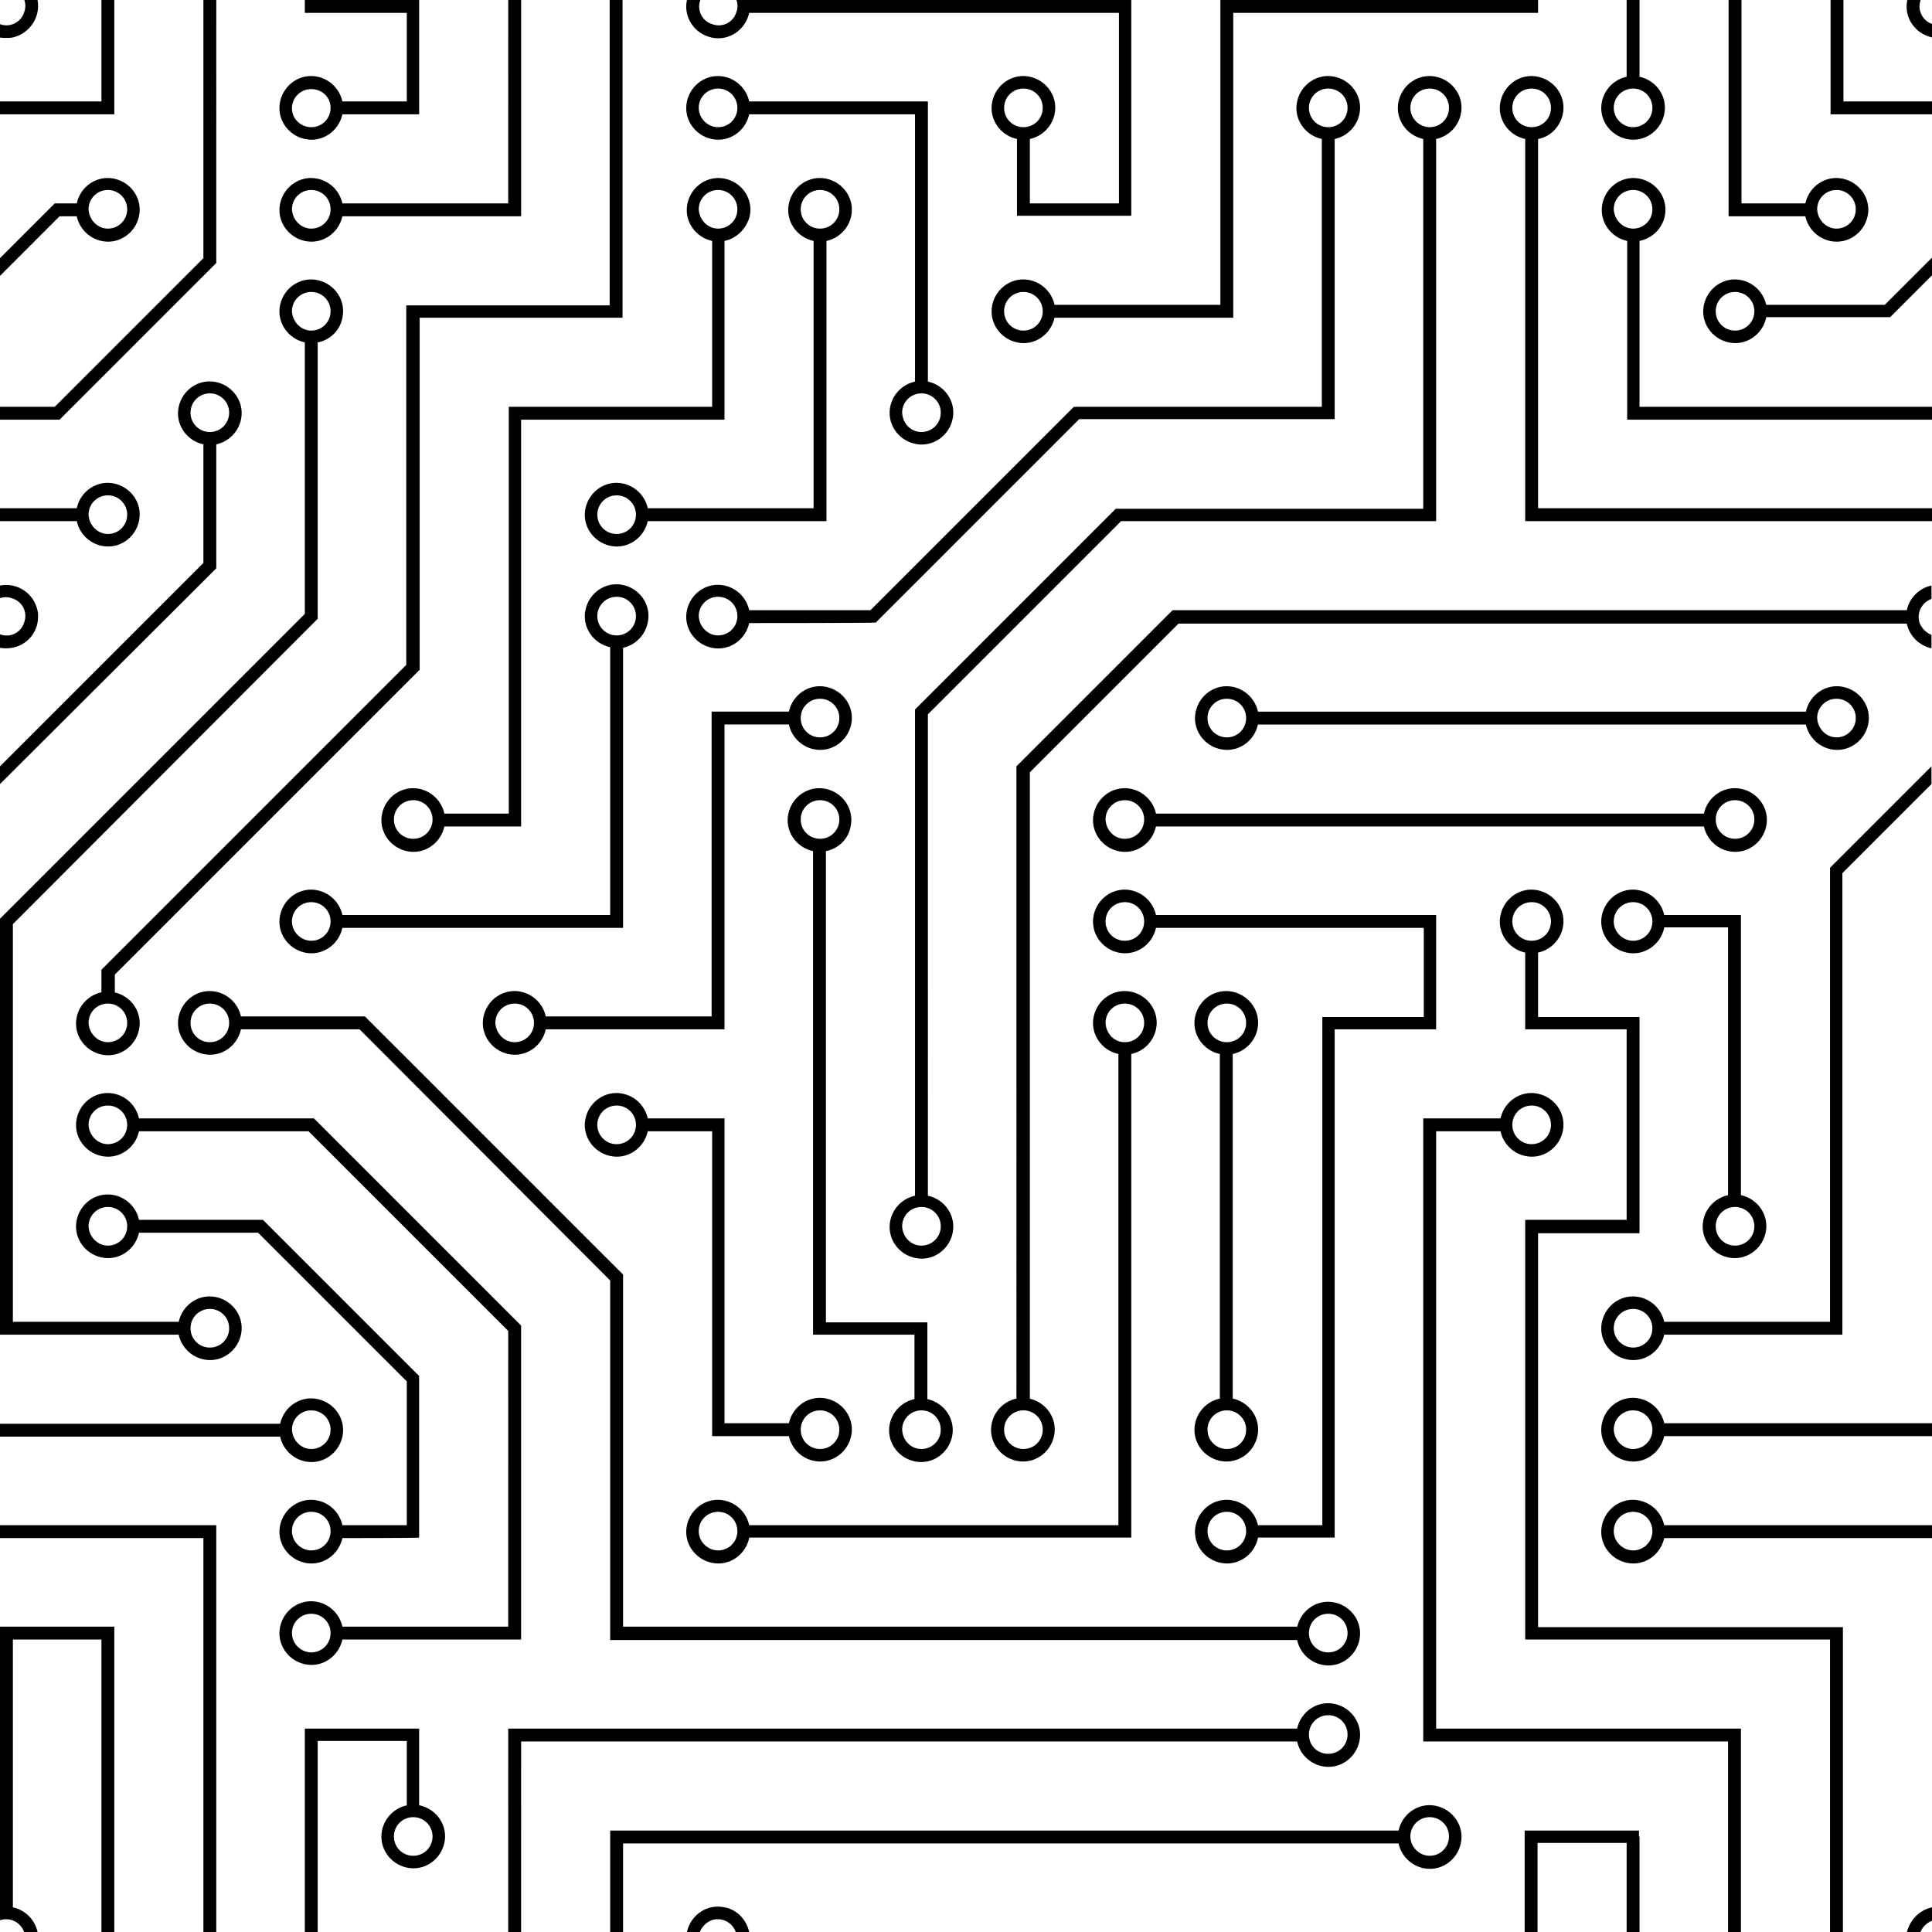 <?xml version="1.0" encoding="utf-8"?>
<!-- Generator: Adobe Illustrator 19.0.0, SVG Export Plug-In . SVG Version: 6.00 Build 0)  -->
<svg version="1.0" id="Layer_1" xmlns="http://www.w3.org/2000/svg" xmlns:xlink="http://www.w3.org/1999/xlink" x="0px" y="0px"
	 viewBox="0 0 360 360" style="enable-background:new 0 0 360 360;" xml:space="preserve">
<path id="XMLID_2_" d="M52.2,265.3c0.7-3.2,3.8-5.3,7-4.6s5.3,3.8,4.6,7c-0.7,3.2-3.8,5.3-7,4.6c-2.3-0.5-4.1-2.3-4.6-4.6H0v-2.4
	H52.2z M241.7,322.1c0.7-3.2,3.8-5.3,7-4.6c3.2,0.7,5.3,3.8,4.6,7c-0.7,3.2-3.8,5.3-7,4.6c-2.3-0.5-4.1-2.3-4.6-4.6H97.1v-2.4H241.7
	z M310.1,267.6c-0.7,3.2-3.8,5.3-7,4.6c-3.2-0.7-5.3-3.8-4.6-7s3.8-5.3,7-4.6c2.3,0.5,4.1,2.3,4.6,4.6H360v2.4H310.1z M310.1,286.6
	c-0.7,3.2-3.8,5.3-7,4.6s-5.3-3.8-4.6-7c0.7-3.2,3.8-5.3,7-4.6c2.3,0.5,4.1,2.3,4.6,4.6H360v2.4H310.1z M317.5,151.6
	c0.7-3.2,3.8-5.3,7-4.6c3.2,0.7,5.3,3.8,4.6,7c-0.7,3.2-3.8,5.3-7,4.6c-2.3-0.5-4.1-2.3-4.6-4.6H215.4c-0.7,3.2-3.8,5.3-7,4.6
	c-3.2-0.7-5.3-3.8-4.6-7c0.7-3.2,3.8-5.3,7-4.6c2.3,0.5,4.1,2.3,4.6,4.6H317.5z M14.3,94.7c0.7-3.2,3.8-5.3,7-4.6s5.3,3.8,4.6,7
	s-3.8,5.3-7,4.6c-2.3-0.5-4.1-2.3-4.6-4.6H0v-2.4C0,94.7,14.3,94.7,14.3,94.7z M234.4,135c-0.7,3.2-3.8,5.3-7,4.6
	c-3.2-0.7-5.3-3.8-4.6-7c0.7-3.2,3.8-5.3,7-4.6c2.3,0.5,4.1,2.3,4.6,4.6h102.1c0.7-3.2,3.8-5.3,7-4.6c3.2,0.7,5.3,3.8,4.6,7
	c-0.7,3.2-3.8,5.3-7,4.6c-2.3-0.5-4.1-2.3-4.6-4.6H234.4z M305.5,14.3c3.2,0.7,5.3,3.8,4.6,7s-3.8,5.3-7,4.6c-3.2-0.7-5.3-3.8-4.6-7
	c0.5-2.3,2.3-4.1,4.6-4.6V0h2.4V14.3z M229.7,260.6c3.2,0.7,5.3,3.8,4.6,7c-0.7,3.2-3.8,5.3-7,4.6c-3.2-0.7-5.3-3.8-4.6-7
	c0.5-2.3,2.3-4.1,4.6-4.6v-64.2c-3.2-0.7-5.3-3.8-4.6-7s3.8-5.3,7-4.6c3.2,0.7,5.3,3.8,4.6,7c-0.5,2.3-2.3,4.1-4.6,4.6V260.6z
	 M286.6,25.9v68.8H360v2.4h-75.8V25.9c-3.2-0.7-5.3-3.8-4.6-7c0.7-3.2,3.8-5.3,7-4.6c3.2,0.7,5.3,3.8,4.6,7
	C290.7,23.6,288.9,25.5,286.6,25.9z M305.5,44.9v30.9H360v2.4h-56.8V44.9c-3.2-0.7-5.3-3.8-4.6-7s3.8-5.3,7-4.6
	c3.2,0.7,5.3,3.8,4.6,7C309.7,42.6,307.9,44.4,305.5,44.9z M153.9,158.6v87.8h18.9v14.3c3.2,0.7,5.3,3.8,4.6,7
	c-0.7,3.2-3.8,5.3-7,4.6c-3.2-0.7-5.3-3.8-4.6-7c0.5-2.3,2.3-4.1,4.6-4.6v-12h-18.9v-90.1c-3.2-0.7-5.3-3.8-4.6-7
	c0.7-3.2,3.8-5.3,7-4.6c3.2,0.7,5.3,3.8,4.6,7C158.1,156.3,156.3,158.1,153.9,158.6L153.9,158.6z M147,132.6c0.7-3.2,3.8-5.3,7-4.6
	s5.3,3.8,4.6,7c-0.7,3.2-3.8,5.3-7,4.6c-2.3-0.5-4.1-2.3-4.6-4.6h-12v56.8h-33.3c-0.7,3.2-3.8,5.3-7,4.6s-5.3-3.8-4.6-7
	c0.7-3.2,3.8-5.3,7-4.6c2.3,0.5,4.1,2.3,4.6,4.6h30.9v-56.8C132.6,132.6,147,132.6,147,132.6z M139.6,286.6c-0.7,3.2-3.8,5.3-7,4.6
	c-3.2-0.7-5.3-3.8-4.6-7c0.7-3.2,3.8-5.3,7-4.6c2.3,0.5,4.1,2.3,4.6,4.6h68.8v-87.8c-3.2-0.7-5.3-3.8-4.6-7c0.7-3.2,3.8-5.3,7-4.6
	c3.2,0.7,5.3,3.8,4.6,7c-0.5,2.3-2.3,4.1-4.6,4.6v90.1H139.6z M120.7,210.8c-0.7,3.2-3.8,5.3-7,4.6c-3.2-0.7-5.3-3.8-4.6-7
	c0.7-3.2,3.8-5.3,7-4.6c2.3,0.5,4.1,2.3,4.6,4.6H135v56.8h12c0.7-3.2,3.8-5.3,7-4.6s5.3,3.8,4.6,7c-0.7,3.2-3.8,5.3-7,4.6
	c-2.3-0.5-4.1-2.3-4.6-4.6h-14.3v-56.8H120.7z M78.2,336.4c3.2,0.7,5.3,3.8,4.6,7s-3.8,5.3-7,4.6c-3.2-0.7-5.3-3.8-4.6-7
	c0.5-2.3,2.3-4.1,4.6-4.6v-12H59.2V360h-2.4v-37.9h21.3V336.4z M279.6,208.4c0.7-3.2,3.8-5.3,7-4.6c3.2,0.7,5.3,3.8,4.6,7
	c-0.7,3.2-3.8,5.3-7,4.6c-2.3-0.5-4.1-2.3-4.6-4.6h-12v111.3h56.8V360h-2.4v-35.5h-56.8V208.4H279.6z M310.1,172.9
	c-0.7,3.2-3.8,5.3-7,4.6c-3.2-0.7-5.3-3.8-4.6-7c0.7-3.2,3.8-5.3,7-4.6c2.3,0.5,4.1,2.3,4.6,4.6h14.3v52.2c3.2,0.7,5.3,3.8,4.6,7
	c-0.7,3.2-3.8,5.3-7,4.6c-3.2-0.7-5.3-3.8-4.6-7c0.5-2.3,2.3-4.1,4.6-4.6v-49.9H310.1z M234.4,286.6c-0.7,3.2-3.8,5.3-7,4.6
	c-3.2-0.7-5.3-3.8-4.6-7c0.7-3.2,3.8-5.3,7-4.6c2.3,0.5,4.1,2.3,4.6,4.6h12v-94.7h18.9v-16.6h-49.9c-0.7,3.2-3.8,5.3-7,4.6
	c-3.2-0.7-5.3-3.8-4.6-7c0.7-3.2,3.8-5.3,7-4.6c2.3,0.5,4.1,2.3,4.6,4.6h52.2v21.3h-18.9v94.7H234.4z M336.4,37.9
	c0.7-3.2,3.8-5.3,7-4.6c3.2,0.7,5.3,3.8,4.6,7c-0.7,3.2-3.8,5.3-7,4.6c-2.3-0.5-4.1-2.3-4.6-4.6h-14.3V0h2.4v37.9H336.4L336.4,37.9z
	 M116.1,120.7v52.2H63.8c-0.7,3.2-3.8,5.3-7,4.6c-3.2-0.7-5.3-3.8-4.6-7c0.7-3.2,3.8-5.3,7-4.6c2.3,0.5,4.1,2.3,4.6,4.6h49.9v-49.9
	c-3.2-0.7-5.3-3.8-4.6-7c0.7-3.2,3.8-5.3,7-4.6c3.2,0.7,5.3,3.8,4.6,7C120.2,118.4,118.4,120.2,116.1,120.7z M63.8,40.3
	c-0.7,3.2-3.8,5.3-7,4.6c-3.2-0.7-5.3-3.8-4.6-7c0.7-3.2,3.8-5.3,7-4.6c2.3,0.5,4.1,2.3,4.6,4.6h30.9V0h2.4v40.3H63.8z M135,44.9
	v33.3H97.1v75.8H82.8c-0.7,3.2-3.8,5.3-7,4.6c-3.2-0.7-5.3-3.8-4.6-7c0.7-3.2,3.8-5.3,7-4.6c2.3,0.5,4.1,2.3,4.6,4.6h12V75.8h37.9
	V44.9c-3.2-0.7-5.3-3.8-4.6-7c0.7-3.2,3.8-5.3,7-4.6c3.2,0.7,5.3,3.8,4.6,7C139.1,42.6,137.3,44.4,135,44.9z M120.7,97.1
	c-0.7,3.2-3.8,5.3-7,4.6c-3.2-0.7-5.3-3.8-4.6-7c0.7-3.2,3.8-5.3,7-4.6c2.3,0.5,4.1,2.3,4.6,4.6h30.9V44.9c-3.2-0.7-5.3-3.8-4.6-7
	s3.8-5.3,7-4.6c3.2,0.7,5.3,3.8,4.6,7c-0.5,2.3-2.3,4.1-4.6,4.6v52.2H120.7z M139.6,21.3c-0.7,3.2-3.8,5.3-7,4.6
	c-3.2-0.7-5.3-3.8-4.6-7s3.8-5.3,7-4.6c2.3,0.5,4.1,2.3,4.6,4.6h33.3v52.2c3.2,0.7,5.3,3.8,4.6,7c-0.7,3.2-3.8,5.3-7,4.6
	c-3.2-0.7-5.3-3.8-4.6-7c0.5-2.3,2.3-4.1,4.6-4.6V21.3H139.6z M260.6,341.1c0.7-3.2,3.8-5.3,7-4.6c3.2,0.7,5.3,3.8,4.6,7
	s-3.8,5.3-7,4.6c-2.3-0.5-4.1-2.3-4.6-4.6H116.1V360h-2.4v-18.9H260.6z M286.6,177.5v12h18.9v40.3h-18.9v73.4h56.8V360h-2.4v-54.5
	h-56.8v-78.2h18.9v-35.5h-18.9v-14.3c-3.2-0.7-5.3-3.8-4.6-7c0.7-3.2,3.8-5.3,7-4.6c3.2,0.7,5.3,3.8,4.6,7
	C290.7,175.2,288.9,177,286.6,177.5z M63.8,21.3c-0.7,3.2-3.8,5.3-7,4.6c-3.2-0.7-5.3-3.8-4.6-7c0.7-3.2,3.8-5.3,7-4.6
	c2.3,0.5,4.1,2.3,4.6,4.6h12V2.4H56.8V0h21.3v21.3H63.8z M196.5,59.2c-0.7,3.2-3.8,5.3-7,4.6c-3.2-0.7-5.3-3.8-4.6-7
	c0.7-3.2,3.8-5.3,7-4.6c2.3,0.5,4.1,2.3,4.6,4.6h30.9V0h59.2v2.4h-56.8v56.8H196.5z M139.6,2.4c-0.7,3.2-3.8,5.3-7,4.6
	c-3.2-0.7-5.3-3.8-4.6-7h2.5c-0.7,1.9,0.3,3.9,2.2,4.5c1.9,0.7,3.9-0.3,4.5-2.2c0.3-0.8,0.3-1.6,0-2.4h73.6v40.3h-21.3V25.9
	c-3.2-0.7-5.3-3.8-4.6-7c0.7-3.2,3.8-5.3,7-4.6c3.2,0.7,5.3,3.8,4.6,7c-0.5,2.3-2.3,4.1-4.6,4.6v12h16.6V2.4
	C208.4,2.4,139.6,2.4,139.6,2.4z M139.6,116.1c-0.7,3.2-3.8,5.3-7,4.6s-5.3-3.8-4.6-7c0.7-3.2,3.8-5.3,7-4.6
	c2.3,0.5,4.1,2.3,4.6,4.6h22.6l37.9-37.9h46.2V25.9c-3.2-0.7-5.3-3.8-4.6-7c0.7-3.2,3.8-5.3,7-4.6c3.2,0.7,5.3,3.8,4.6,7
	c-0.5,2.3-2.3,4.1-4.6,4.6v52.2h-47.6l-37.9,37.9C163.2,116.1,139.6,116.1,139.6,116.1z M172.9,222.8c3.2,0.7,5.3,3.8,4.6,7
	c-0.7,3.2-3.8,5.3-7,4.6c-3.2-0.7-5.3-3.8-4.6-7c0.5-2.3,2.3-4.1,4.6-4.6v-90.6l37.4-37.4h57.3V25.9c-3.2-0.7-5.3-3.8-4.6-7
	s3.8-5.3,7-4.6c3.2,0.7,5.3,3.8,4.6,7c-0.5,2.3-2.3,4.1-4.6,4.6v71.2h-58.7l-36,36V222.8z M191.8,260.6c3.2,0.7,5.3,3.8,4.6,7
	s-3.8,5.3-7,4.6c-3.2-0.7-5.3-3.8-4.6-7c0.5-2.3,2.3-4.1,4.6-4.6V142.8l29.1-29.1h136.8c0.5-2.3,2.3-4.1,4.6-4.6v2.5
	c-1.9,0.7-2.8,2.7-2.2,4.5c0.4,1,1.2,1.8,2.2,2.2v2.5c-2.3-0.5-4.1-2.3-4.6-4.6H219.6l-27.7,27.7V260.6z M21.3,184.9
	c3.2,0.7,5.3,3.8,4.6,7c-0.7,3.2-3.8,5.3-7,4.6c-3.2-0.7-5.3-3.8-4.6-7c0.5-2.3,2.3-4.1,4.6-4.6v-4.2l56.8-56.8v-67h37.9V0h2.4v59.2
	H78.2v65.6l-56.8,56.8V184.9z M59.2,63.8v51.5L2.4,172.2v74.1h30.9c0.7-3.2,3.8-5.3,7-4.6c3.2,0.7,5.3,3.8,4.6,7
	c-0.7,3.2-3.8,5.3-7,4.6c-2.3-0.5-4.1-2.3-4.6-4.6H0v-77.5l56.8-56.8V63.8c-3.2-0.7-5.3-3.8-4.6-7c0.7-3.2,3.8-5.3,7-4.6
	c3.2,0.7,5.3,3.8,4.6,7C63.4,61.5,61.5,63.4,59.2,63.8z M40.3,82.8v23.1L0,146.1v-3.3l37.9-37.9V82.8c-3.2-0.7-5.3-3.8-4.6-7
	c0.7-3.2,3.8-5.3,7-4.6c3.2,0.7,5.3,3.8,4.6,7C44.4,80.5,42.6,82.3,40.3,82.8z M14.3,37.9c0.7-3.2,3.8-5.3,7-4.6
	c3.2,0.7,5.3,3.8,4.6,7c-0.7,3.2-3.8,5.3-7,4.6c-2.3-0.5-4.1-2.3-4.6-4.6h-3.2L0,51.4v-3.3l10.2-10.2H14.3z M329.1,59.2
	c-0.7,3.2-3.8,5.3-7,4.6c-3.2-0.7-5.3-3.8-4.6-7c0.7-3.2,3.8-5.3,7-4.6c2.3,0.5,4.1,2.3,4.6,4.6h22.1l8.8-8.8v3.3l-7.8,7.8H329.1z
	 M310.1,248.7c-0.7,3.2-3.8,5.3-7,4.6c-3.2-0.7-5.3-3.8-4.6-7c0.7-3.2,3.8-5.3,7-4.6c2.3,0.5,4.1,2.3,4.6,4.6h30.9v-84.6l18.9-18.9
	v3.3l-16.6,16.6v86H310.1z M63.8,286.6c-0.7,3.2-3.8,5.3-7,4.6s-5.3-3.8-4.6-7c0.7-3.2,3.8-5.3,7-4.6c2.3,0.5,4.1,2.3,4.6,4.6h12
	v-26.8l-27.7-27.7H25.9c-0.7,3.2-3.8,5.3-7,4.6c-3.2-0.7-5.3-3.8-4.6-7c0.7-3.2,3.8-5.3,7-4.6c2.3,0.5,4.1,2.3,4.6,4.6H49l29.1,29.1
	v30.1C78.2,286.6,63.8,286.6,63.8,286.6z M241.7,303.2c0.7-3.2,3.8-5.3,7-4.6c3.2,0.7,5.3,3.8,4.6,7c-0.7,3.2-3.8,5.3-7,4.6
	c-2.3-0.5-4.1-2.3-4.6-4.6h-128v-67L67,191.8H44.9c-0.7,3.2-3.8,5.3-7,4.6s-5.3-3.8-4.6-7c0.7-3.2,3.8-5.3,7-4.6
	c2.3,0.5,4.1,2.3,4.6,4.6H68l48.1,48.1v65.6H241.7L241.7,303.2z M63.8,305.5c-0.7,3.2-3.8,5.3-7,4.6s-5.3-3.8-4.6-7
	c0.7-3.2,3.8-5.3,7-4.6c2.3,0.5,4.1,2.3,4.6,4.6h30.9V248l-37.2-37.2H25.9c-0.7,3.2-3.8,5.3-7,4.6c-3.2-0.7-5.3-3.8-4.6-7
	c0.7-3.2,3.8-5.3,7-4.6c2.3,0.5,4.1,2.3,4.6,4.6h32.6L97.1,247v58.5C97.1,305.5,63.8,305.5,63.8,305.5z M40.3,47.1V49L11.1,78.2H0
	v-2.4h10.2l27.7-27.7V0h2.4V47.1z M2.4,355.4c2.3,0.5,4.1,2.3,4.6,4.6H4.5c-0.7-1.9-2.7-2.8-4.5-2.2c0,0,0,0,0,0v-54.7h21.3V360
	h-2.4v-54.5H2.4V355.4z M40.3,285.4V360h-2.4v-73.4H0v-2.4h40.3V285.4z M20.1,21.3H0v-2.4h18.9V0h2.4v21.3H20.1z M343.4,18.9H360
	v2.4h-18.9V0h2.4V18.9z M305.5,342.2V360h-2.4v-16.6h-16.6V360h-2.4v-18.9h21.3V342.2z M0,109.1c3.2-0.6,6.3,1.4,7,4.7
	c0.1,0.4,0.1,0.8,0.1,1.1c0,3.3-2.6,5.9-5.9,5.9c-0.4,0-0.8,0-1.2-0.1v-2.5c1.9,0.7,3.9-0.3,4.5-2.2c0.7-1.9-0.3-3.9-2.2-4.5
	c-0.8-0.3-1.6-0.3-2.4,0V109.1z M94.7,322.1h2.4V360h-2.4V322.1z M139.6,360h-2.5c-0.7-1.9-2.7-2.8-4.5-2.2c-1,0.4-1.8,1.2-2.2,2.2
	H128c0.7-3.2,3.8-5.3,7-4.6C137.3,355.8,139.1,357.7,139.6,360z M7,0c0.6,3.2-1.5,6.3-4.7,7C1.5,7.1,0.8,7.1,0,7V4.5
	c1.8,0.7,3.9-0.3,4.5-2.2c0.3-0.8,0.3-1.6,0-2.4H7z M355.4,0h2.5c-0.7,1.8,0.3,3.9,2.2,4.5c0,0,0,0,0,0V7
	C356.8,6.3,354.7,3.2,355.4,0C355.4,0,355.4,0,355.4,0z M360,355.4v2.5c-1,0.4-1.8,1.2-2.2,2.2h-2.5
	C355.9,357.7,357.7,355.9,360,355.4z M114.9,118.4c2,0,3.6-1.6,3.6-3.6c0-2-1.6-3.6-3.6-3.6c-2,0-3.6,1.6-3.6,3.6
	C111.3,116.8,112.9,118.4,114.9,118.4z M114.9,99.5c2,0,3.6-1.6,3.6-3.6c0-2-1.6-3.6-3.6-3.6c-2,0-3.6,1.6-3.6,3.6
	C111.3,97.9,112.9,99.5,114.9,99.5z M133.8,118.4c2,0,3.6-1.6,3.6-3.6c0-2-1.6-3.6-3.6-3.6c-2,0-3.6,1.6-3.6,3.6
	C130.3,116.8,131.9,118.4,133.8,118.4z M152.8,137.4c2,0,3.6-1.6,3.6-3.6c0-2-1.6-3.6-3.6-3.6c-2,0-3.6,1.6-3.6,3.6
	C149.2,135.8,150.8,137.4,152.8,137.4z M152.8,156.3c2,0,3.6-1.6,3.6-3.6c0-2-1.6-3.6-3.6-3.6c-2,0-3.6,1.6-3.6,3.6
	C149.2,154.7,150.8,156.3,152.8,156.3z M95.9,194.2c2,0,3.6-1.6,3.6-3.6c0-2-1.6-3.6-3.6-3.6c-2,0-3.6,1.6-3.6,3.6
	C92.4,192.6,94,194.2,95.9,194.2z M114.9,213.2c2,0,3.6-1.6,3.6-3.6c0-2-1.6-3.6-3.6-3.6c-2,0-3.6,1.6-3.6,3.6
	C111.3,211.6,112.9,213.2,114.9,213.2z M152.8,270c2,0,3.6-1.6,3.6-3.6c0-2-1.6-3.6-3.6-3.6c-2,0-3.6,1.6-3.6,3.6
	C149.2,268.4,150.8,270,152.8,270z M133.8,288.9c2,0,3.6-1.6,3.6-3.6s-1.6-3.6-3.6-3.6c-2,0-3.6,1.6-3.6,3.6
	S131.9,288.9,133.8,288.9z M171.7,270c2,0,3.6-1.6,3.6-3.6c0-2-1.6-3.6-3.6-3.6s-3.6,1.6-3.6,3.6C168.2,268.4,169.7,270,171.7,270z
	 M171.7,232.1c2,0,3.6-1.6,3.6-3.6c0-2-1.6-3.6-3.6-3.6s-3.6,1.6-3.6,3.6C168.2,230.5,169.7,232.1,171.7,232.1z M190.7,270
	c2,0,3.6-1.6,3.6-3.6c0-2-1.6-3.6-3.6-3.6c-2,0-3.6,1.6-3.6,3.6C187.1,268.4,188.7,270,190.7,270z M228.6,288.9c2,0,3.6-1.6,3.6-3.6
	s-1.6-3.6-3.6-3.6c-2,0-3.6,1.6-3.6,3.6S226.6,288.9,228.6,288.9z M228.6,270c2,0,3.6-1.6,3.6-3.6c0-2-1.6-3.6-3.6-3.6
	c-2,0-3.6,1.6-3.6,3.6C225,268.4,226.6,270,228.6,270z M209.6,194.2c2,0,3.6-1.6,3.6-3.6c0-2-1.6-3.6-3.6-3.6c-2,0-3.6,1.6-3.6,3.6
	C206.1,192.6,207.6,194.2,209.6,194.2z M228.6,194.2c2,0,3.6-1.6,3.6-3.6c0-2-1.6-3.6-3.6-3.6c-2,0-3.6,1.6-3.6,3.6
	C225,192.6,226.6,194.2,228.6,194.2z M247.5,307.9c2,0,3.6-1.6,3.6-3.6s-1.6-3.6-3.6-3.6s-3.6,1.6-3.6,3.6S245.5,307.9,247.5,307.9z
	 M247.5,326.8c2,0,3.6-1.6,3.6-3.6c0-2-1.6-3.6-3.6-3.6s-3.6,1.6-3.6,3.6C243.9,325.3,245.5,326.8,247.5,326.8z M266.4,345.8
	c2,0,3.6-1.6,3.6-3.6s-1.6-3.6-3.6-3.6l0,0c-2,0-3.6,1.6-3.6,3.6S264.5,345.8,266.4,345.8z M285.4,175.3c2,0,3.6-1.6,3.6-3.6
	s-1.6-3.6-3.6-3.6s-3.6,1.6-3.6,3.6S283.4,175.3,285.4,175.3z M285.4,213.2c2,0,3.6-1.6,3.6-3.6c0-2-1.6-3.6-3.6-3.6
	s-3.6,1.6-3.6,3.6C281.8,211.6,283.4,213.2,285.4,213.2z M304.3,175.3c2,0,3.6-1.6,3.6-3.6s-1.6-3.6-3.6-3.6s-3.6,1.6-3.6,3.6
	S302.4,175.3,304.3,175.3z M323.3,156.3c2,0,3.6-1.6,3.6-3.6c0-2-1.6-3.6-3.6-3.6c-2,0-3.6,1.6-3.6,3.6
	C319.7,154.7,321.3,156.3,323.3,156.3z M209.6,156.3c2,0,3.6-1.6,3.6-3.6c0-2-1.6-3.6-3.6-3.6c-2,0-3.6,1.6-3.6,3.6
	C206.1,154.7,207.6,156.3,209.6,156.3z M209.6,175.3c2,0,3.6-1.6,3.6-3.6s-1.6-3.6-3.6-3.6c-2,0-3.6,1.6-3.6,3.6
	S207.6,175.3,209.6,175.3z M228.6,137.4c2,0,3.6-1.6,3.6-3.6c0-2-1.6-3.6-3.6-3.6c-2,0-3.6,1.6-3.6,3.6
	C225,135.8,226.6,137.4,228.6,137.4z M342.2,137.4c2,0,3.6-1.6,3.6-3.6c0-2-1.6-3.6-3.6-3.6s-3.6,1.6-3.6,3.6
	C338.7,135.8,340.3,137.4,342.2,137.4z M323.3,61.6c2,0,3.6-1.6,3.6-3.6c0-2-1.6-3.6-3.6-3.6c-2,0-3.6,1.6-3.6,3.6
	C319.7,60,321.3,61.6,323.3,61.6z M342.2,42.6c2,0,3.6-1.6,3.6-3.6c0-2-1.6-3.6-3.6-3.6s-3.6,1.6-3.6,3.6
	C338.7,41,340.3,42.6,342.2,42.6z M304.3,42.6c2,0,3.6-1.6,3.6-3.6c0-2-1.6-3.6-3.6-3.6s-3.6,1.6-3.6,3.6
	C300.8,41,302.4,42.6,304.3,42.6z M304.3,23.7c2,0,3.6-1.6,3.6-3.6s-1.6-3.6-3.6-3.6s-3.6,1.6-3.6,3.6S302.4,23.7,304.3,23.7z
	 M285.4,23.7c2,0,3.6-1.6,3.6-3.6s-1.6-3.6-3.6-3.6s-3.6,1.6-3.6,3.6S283.4,23.7,285.4,23.7z M266.4,23.7c2,0,3.6-1.6,3.6-3.6
	s-1.6-3.6-3.6-3.6l0,0c-2,0-3.6,1.6-3.6,3.6S264.5,23.7,266.4,23.7z M247.5,23.7c2,0,3.6-1.6,3.6-3.6s-1.6-3.6-3.6-3.6
	s-3.6,1.6-3.6,3.6S245.5,23.7,247.5,23.7z M58,42.6c2,0,3.6-1.6,3.6-3.6c0-2-1.6-3.6-3.6-3.6c-2,0-3.6,1.6-3.6,3.6
	C54.5,41,56.1,42.6,58,42.6z M20.1,42.6c2,0,3.6-1.6,3.6-3.6c0-2-1.6-3.6-3.6-3.6s-3.6,1.6-3.6,3.6C16.6,41,18.2,42.6,20.1,42.6z
	 M58,61.6c2,0,3.6-1.6,3.6-3.6c0-2-1.6-3.6-3.6-3.6c-2,0-3.6,1.6-3.6,3.6C54.5,60,56.1,61.6,58,61.6z M39.1,80.5
	c2,0,3.6-1.6,3.6-3.6c0-2-1.6-3.6-3.6-3.6c-2,0-3.6,1.6-3.6,3.6C35.5,78.9,37.1,80.5,39.1,80.5z M58,23.7c2,0,3.6-1.6,3.6-3.6
	S60,16.6,58,16.6c-2,0-3.6,1.6-3.6,3.6S56.1,23.7,58,23.7z M58,307.9c2,0,3.6-1.6,3.6-3.6s-1.6-3.6-3.6-3.6c-2,0-3.6,1.6-3.6,3.6
	S56.1,307.9,58,307.9z M77,345.8c2,0,3.6-1.6,3.6-3.6s-1.6-3.6-3.6-3.6c-2,0-3.6,1.6-3.6,3.6S75,345.8,77,345.8z M58,270
	c2,0,3.6-1.6,3.6-3.6c0-2-1.6-3.6-3.6-3.6c-2,0-3.6,1.6-3.6,3.6C54.5,268.4,56.1,270,58,270z M58,288.9c2,0,3.6-1.6,3.6-3.6
	s-1.6-3.6-3.6-3.6c-2,0-3.6,1.6-3.6,3.6S56.1,288.9,58,288.9z M39.1,251.1c2,0,3.6-1.6,3.6-3.6s-1.6-3.6-3.6-3.6
	c-2,0-3.6,1.6-3.6,3.6S37.1,251.1,39.1,251.1z M133.8,42.6c2,0,3.6-1.6,3.6-3.6c0-2-1.6-3.6-3.6-3.6c-2,0-3.6,1.6-3.6,3.6
	C130.3,41,131.9,42.6,133.8,42.6z M152.8,42.6c2,0,3.6-1.6,3.6-3.6c0-2-1.6-3.6-3.6-3.6c-2,0-3.6,1.6-3.6,3.6
	C149.2,41,150.8,42.6,152.8,42.6z M133.8,23.7c2,0,3.6-1.6,3.6-3.6s-1.6-3.6-3.6-3.6c-2,0-3.6,1.6-3.6,3.6S131.9,23.7,133.8,23.7z
	 M171.7,80.5c2,0,3.6-1.6,3.6-3.6c0-2-1.6-3.6-3.6-3.6s-3.6,1.6-3.6,3.6C168.2,78.9,169.7,80.5,171.7,80.5z M190.7,61.6
	c2,0,3.6-1.6,3.6-3.6c0-2-1.6-3.6-3.6-3.6c-2,0-3.6,1.6-3.6,3.6C187.1,60,188.7,61.6,190.7,61.6z M190.7,23.7c2,0,3.6-1.6,3.6-3.6
	s-1.6-3.6-3.6-3.6c-2,0-3.6,1.6-3.6,3.6S188.7,23.7,190.7,23.7z M323.3,232.1c2,0,3.6-1.6,3.6-3.6c0-2-1.6-3.6-3.6-3.6
	c-2,0-3.6,1.6-3.6,3.6C319.7,230.5,321.3,232.1,323.3,232.1z M304.3,251.1c2,0,3.6-1.6,3.6-3.6s-1.6-3.6-3.6-3.6s-3.6,1.6-3.6,3.6
	S302.4,251.1,304.3,251.1z M304.3,270c2,0,3.6-1.6,3.6-3.6c0-2-1.6-3.6-3.6-3.6s-3.6,1.6-3.6,3.6C300.8,268.4,302.4,270,304.3,270z
	 M304.3,288.9c2,0,3.6-1.6,3.6-3.6s-1.6-3.6-3.6-3.6s-3.6,1.6-3.6,3.6S302.4,288.9,304.3,288.9z M20.1,213.2c2,0,3.6-1.6,3.6-3.6
	c0-2-1.6-3.6-3.6-3.6s-3.6,1.6-3.6,3.6C16.6,211.6,18.2,213.2,20.1,213.2z M20.1,232.1c2,0,3.6-1.6,3.6-3.6c0-2-1.6-3.6-3.6-3.6
	s-3.6,1.6-3.6,3.6C16.6,230.5,18.2,232.1,20.1,232.1z M20.1,194.2c2,0,3.6-1.6,3.6-3.6c0-2-1.6-3.6-3.6-3.6s-3.6,1.6-3.6,3.6
	C16.6,192.6,18.2,194.2,20.1,194.2z M39.1,194.2c2,0,3.6-1.6,3.6-3.6c0-2-1.6-3.6-3.6-3.6c-2,0-3.6,1.6-3.6,3.6
	C35.5,192.6,37.1,194.2,39.1,194.2z M20.1,99.5c2,0,3.6-1.6,3.6-3.6c0-2-1.6-3.6-3.6-3.6s-3.6,1.6-3.6,3.6
	C16.6,97.9,18.2,99.5,20.1,99.5z M58,175.3c2,0,3.6-1.6,3.6-3.6s-1.6-3.6-3.6-3.6c-2,0-3.6,1.6-3.6,3.6S56.1,175.3,58,175.3z
	 M77,156.3c2,0,3.6-1.6,3.6-3.6c0-2-1.6-3.6-3.6-3.6c-2,0-3.6,1.6-3.6,3.6C73.4,154.7,75,156.3,77,156.3z"/>
</svg>
